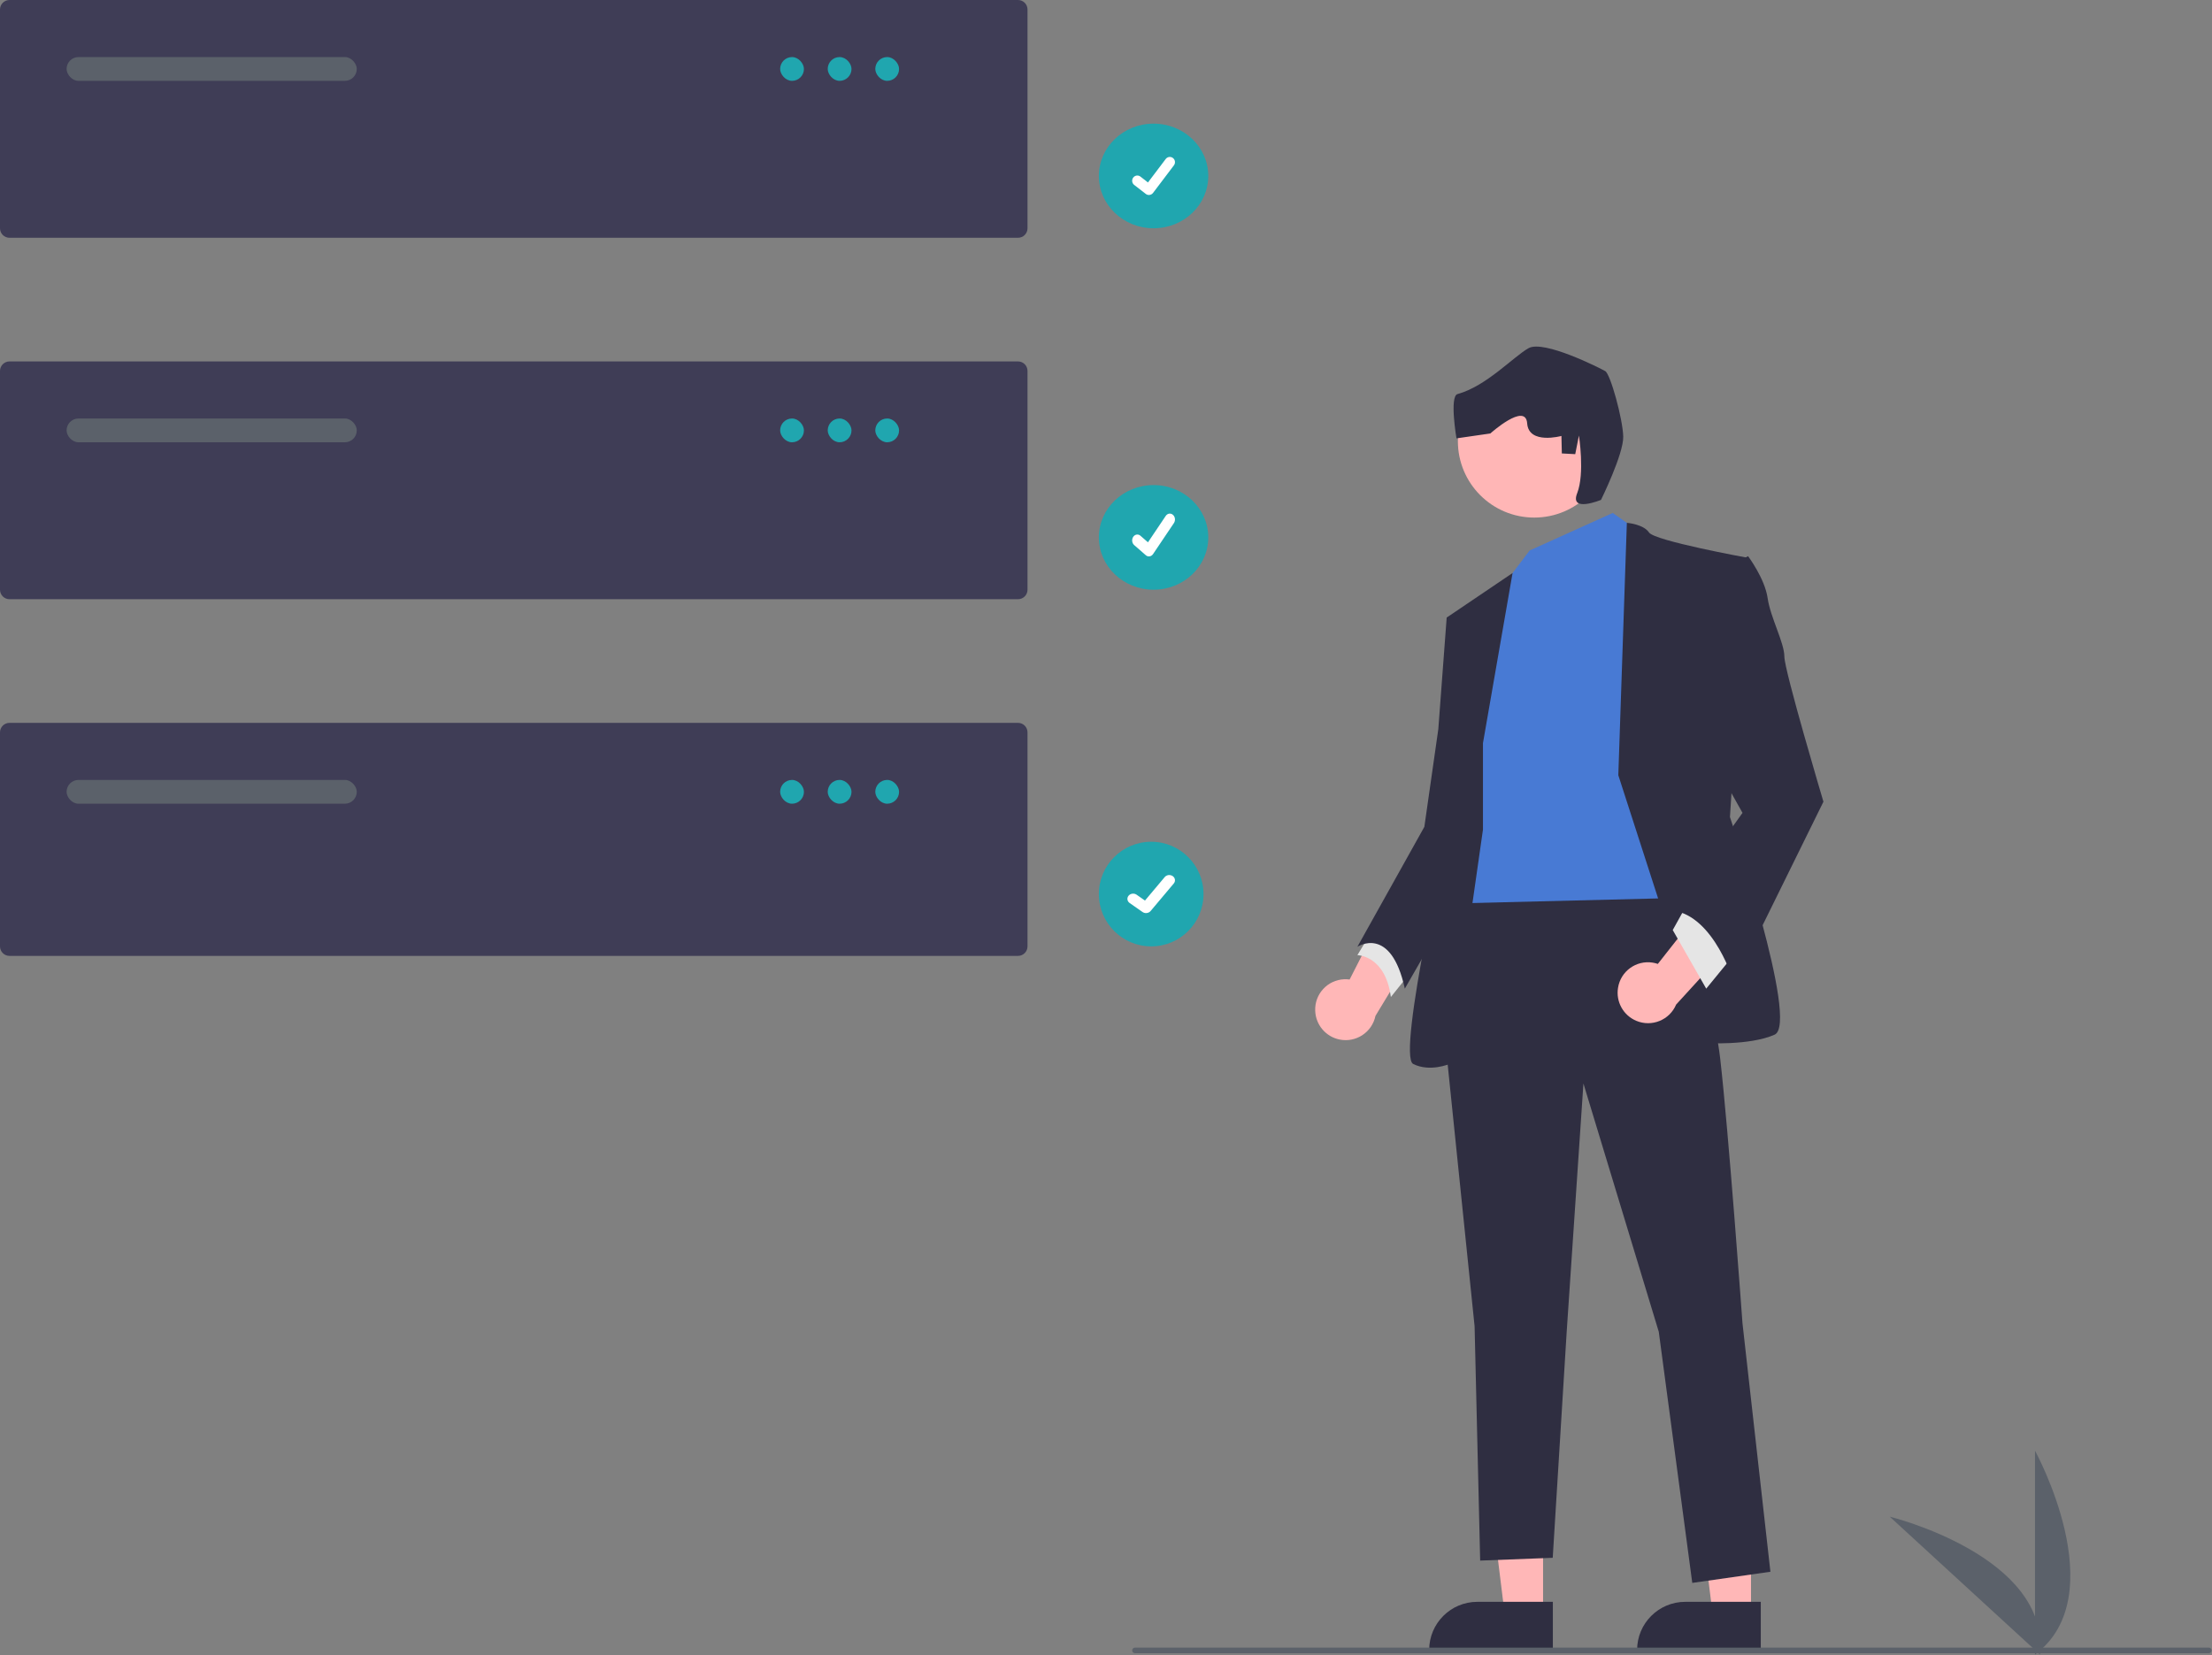 <svg width="465" height="348" viewBox="0 0 465 348" fill="none" xmlns="http://www.w3.org/2000/svg">
<rect x="0" y="0" width="465" height="348" fill="#808080" stroke="none"/>
<path d="M27.653 168C27.293 168 27 168.895 27 170C27 171.105 27.293 172 27.653 172H75.347C75.707 172 76 171.105 76 170C76 168.895 75.707 168 75.347 168H27.653Z" fill="#E6E6E6"/>
<path d="M27.652 16C27.291 16.003 26.999 17.124 27 18.505C27.001 19.882 27.292 20.997 27.652 21H75.348C75.709 20.997 76.001 19.876 76 18.495C75.999 17.118 75.708 16.003 75.348 16H27.652Z" fill="#0F90DF"/>
<path d="M242.5 48C248.851 48 254 43.075 254 37C254 30.925 248.851 26 242.5 26C236.149 26 231 30.925 231 37C231 43.075 236.149 48 242.5 48Z" fill="#20A6AF"/>
<path d="M241.523 41C241.289 41 241.062 40.924 240.875 40.782L240.863 40.773L238.424 38.882C237.949 38.513 237.86 37.823 238.224 37.342C238.588 36.86 239.268 36.769 239.743 37.138L241.323 38.366L245.056 33.43C245.42 32.949 246.1 32.858 246.575 33.227L246.552 33.26L246.576 33.227C247.051 33.596 247.14 34.285 246.777 34.767L242.386 40.57C242.18 40.841 241.861 41 241.524 40.999L241.523 41Z" fill="white"/>
<path d="M242.5 124C248.851 124 254 119.075 254 113C254 106.925 248.851 102 242.5 102C236.149 102 231 106.925 231 113C231 119.075 236.149 124 242.5 124Z" fill="#20A6AF"/>
<path d="M241.523 117C241.289 117 241.062 116.914 240.875 116.755L240.863 116.745L238.424 114.617C237.949 114.202 237.86 113.426 238.224 112.885C238.588 112.343 239.268 112.24 239.743 112.656L241.323 114.037L245.056 108.484C245.42 107.942 246.1 107.84 246.575 108.255L246.552 108.292L246.576 108.255C247.051 108.671 247.14 109.446 246.777 109.988L242.386 116.517C242.18 116.821 241.861 117 241.524 116.999L241.523 117Z" fill="white"/>
<path d="M216 124C216 125.105 215.105 126 214 126H2C0.895 126 0 125.105 0 124V78C0 76.895 0.895 76 2 76H214C215.105 76 216 76.895 216 78V124Z" fill="#3F3D56"/>
<path d="M216 199C216 200.105 215.105 201 214 201H2C0.895 201 0 200.105 0 199V154C0 152.895 0.895 152 2 152H214C215.105 152 216 152.895 216 154V199Z" fill="#3F3D56"/>
<path d="M216 48C216 49.105 215.105 50 214 50H2C0.895 50 0 49.105 0 48V2C0 0.895 0.895 0 2 0H214C215.105 0 216 0.895 216 2V48Z" fill="#3F3D56"/>
<path d="M242 199C248.075 199 253 194.075 253 188C253 181.925 248.075 177 242 177C235.925 177 231 181.925 231 188C231 194.075 235.925 199 242 199Z" fill="#20A6AF"/>
<path d="M240.914 192C240.655 192 240.402 191.924 240.195 191.782L240.182 191.773L237.472 189.882C236.944 189.513 236.844 188.823 237.249 188.342C237.653 187.86 238.409 187.769 238.937 188.138L240.692 189.366L244.84 184.43C245.245 183.949 246.001 183.858 246.528 184.227L246.503 184.26L246.529 184.227C247.056 184.596 247.156 185.285 246.752 185.767L241.873 191.57C241.644 191.841 241.29 192 240.915 191.999L240.914 192Z" fill="white"/>
<path d="M276.479 212.525C276.341 209.011 279.078 206.051 282.592 205.913C282.966 205.899 283.342 205.917 283.713 205.969L293.988 185.81L299.793 196.034L289.146 213.61C288.432 217.072 285.045 219.299 281.583 218.585C278.686 217.987 276.576 215.481 276.479 212.525Z" fill="#FFB7B7"/>
<path d="M324.38 339.46L316.317 339.459L312.481 308.358L324.381 308.359L324.38 339.46Z" fill="#FFB7B7"/>
<path d="M326.436 347.275L300.437 347.274V346.946C300.437 341.357 304.968 336.826 310.557 336.826H310.557L326.437 336.827L326.436 347.275Z" fill="#2F2E41"/>
<path d="M368.091 339.46L360.028 339.459L356.192 308.358L368.092 308.359L368.091 339.46Z" fill="#FFB7B7"/>
<path d="M370.147 347.275L344.148 347.274V346.946C344.148 341.357 348.679 336.826 354.268 336.826H354.268L370.148 336.827L370.147 347.275Z" fill="#2F2E41"/>
<path d="M288.864 194.98L285.344 200.847C285.344 200.847 291.21 200.847 292.384 209.647L297.077 203.78L288.864 194.98Z" fill="#E5E5E5"/>
<path d="M350.464 182.661C350.464 182.661 359.85 207.301 361.61 222.554C363.37 237.807 366.304 278.287 366.304 278.287L372.17 330.5L355.744 332.847L348.704 280.047L332.864 227.834L329.344 280.047L326.41 327.567L311.157 328.154L309.984 278.874L303.53 216.1L307.05 186.18L350.464 182.661Z" fill="#2F2E41"/>
<path d="M339.023 107.861L344.89 111.967L352.517 188.82L304.997 189.994L311.451 136.607L317.317 121.354L321.552 115.755L339.023 107.861Z" fill="#487AD4"/>
<path d="M340.197 163.007L341.992 109.938C341.992 109.938 345.477 110.207 346.651 111.967C347.824 113.727 367.184 117.247 367.184 117.247L363.664 171.807C363.664 171.807 378.331 215.22 373.051 217.567C367.771 219.914 358.384 219.327 358.384 219.327L340.197 163.007Z" fill="#2F2E41"/>
<path d="M311.744 156.26L317.967 120.494L304.117 129.86L307.637 155.674L304.704 173.274C304.704 173.274 293.557 221.967 297.077 223.727C300.597 225.487 304.704 223.727 304.704 223.727L311.744 174.447V156.26Z" fill="#2F2E41"/>
<path d="M308.224 128.687L304.117 129.861L302.357 153.327L299.424 173.861L285.344 199.087C285.344 199.087 292.384 194.394 295.317 207.887L310.823 180.89L308.224 128.687Z" fill="#2F2E41"/>
<path d="M340.135 207.713C340.682 204.24 343.941 201.868 347.415 202.415C347.785 202.473 348.149 202.564 348.504 202.686L362.496 184.906L366.207 196.063L352.35 211.237C350.977 214.495 347.223 216.022 343.965 214.649C341.239 213.5 339.656 210.633 340.135 207.713Z" fill="#FFB7B7"/>
<path d="M363.957 201.434L358.677 207.887L351.637 195.567L354.57 190.287L363.957 201.434Z" fill="#E5E5E5"/>
<path d="M362.784 119.3L367.477 116.954C367.477 116.954 370.997 121.647 371.584 125.754C372.171 129.86 375.104 135.14 375.104 138.074C375.104 141.007 383.317 168.58 383.317 168.58L364.544 206.714C364.544 206.714 360.437 192.634 351.637 191.46L366.304 170.927L358.091 156.26L362.784 119.3Z" fill="#2F2E41"/>
<path d="M464.336 347.637H238.593C238.265 347.637 238 347.372 238 347.045C238 346.718 238.265 346.452 238.593 346.452H464.336C464.663 346.452 464.929 346.718 464.929 347.045C464.929 347.372 464.663 347.637 464.336 347.637Z" fill="#5B616A"/>
<path d="M427.795 347.911V305.049C427.795 305.049 444.498 335.436 427.795 347.911Z" fill="#5B616A"/>
<path d="M428.826 347.903L397.252 318.917C397.252 318.917 430.933 327.162 428.826 347.903Z" fill="#5B616A"/>
<path d="M322.53 108.833C331.399 108.833 338.588 101.643 338.588 92.775C338.588 83.906 331.399 76.716 322.53 76.716C313.661 76.716 306.471 83.906 306.471 92.775C306.471 101.643 313.661 108.833 322.53 108.833Z" fill="#FFB6B6"/>
<path d="M336.557 105.113C336.557 105.113 341.314 95.48 341.229 91.803C341.144 88.125 338.546 78.662 337.449 78.038C336.352 77.414 324.527 71.41 321.322 73.215C318.117 75.02 312.477 81.195 306.394 82.865C304.673 83.338 306.175 92.177 306.175 92.177L313.294 91.147C313.294 91.147 320.716 84.484 321.037 89.021C321.357 93.559 328.24 91.669 328.24 91.669L328.325 95.347L331.142 95.498L331.917 91.584C331.917 91.584 333.183 99.563 331.547 103.713C329.911 107.863 336.557 105.113 336.557 105.113Z" fill="#2F2E41"/>
<rect x="14" y="12" width="61" height="5" rx="2.5" fill="#5B616A"/>
<rect x="14" y="88" width="61" height="5" rx="2.5" fill="#5B616A"/>
<rect x="14" y="164" width="61" height="5" rx="2.5" fill="#5B616A"/>
<rect x="164" y="12" width="5" height="5" rx="2.5" fill="#20A6AF"/>
<rect x="164" y="88" width="5" height="5" rx="2.5" fill="#20A6AF"/>
<rect x="164" y="164" width="5" height="5" rx="2.5" fill="#20A6AF"/>
<rect x="174" y="12" width="5" height="5" rx="2.5" fill="#20A6AF"/>
<rect x="174" y="88" width="5" height="5" rx="2.5" fill="#20A6AF"/>
<rect x="174" y="164" width="5" height="5" rx="2.5" fill="#20A6AF"/>
<rect x="184" y="12" width="5" height="5" rx="2.5" fill="#20A6AF"/>
<rect x="184" y="88" width="5" height="5" rx="2.5" fill="#20A6AF"/>
<rect x="184" y="164" width="5" height="5" rx="2.5" fill="#20A6AF"/>
</svg>
